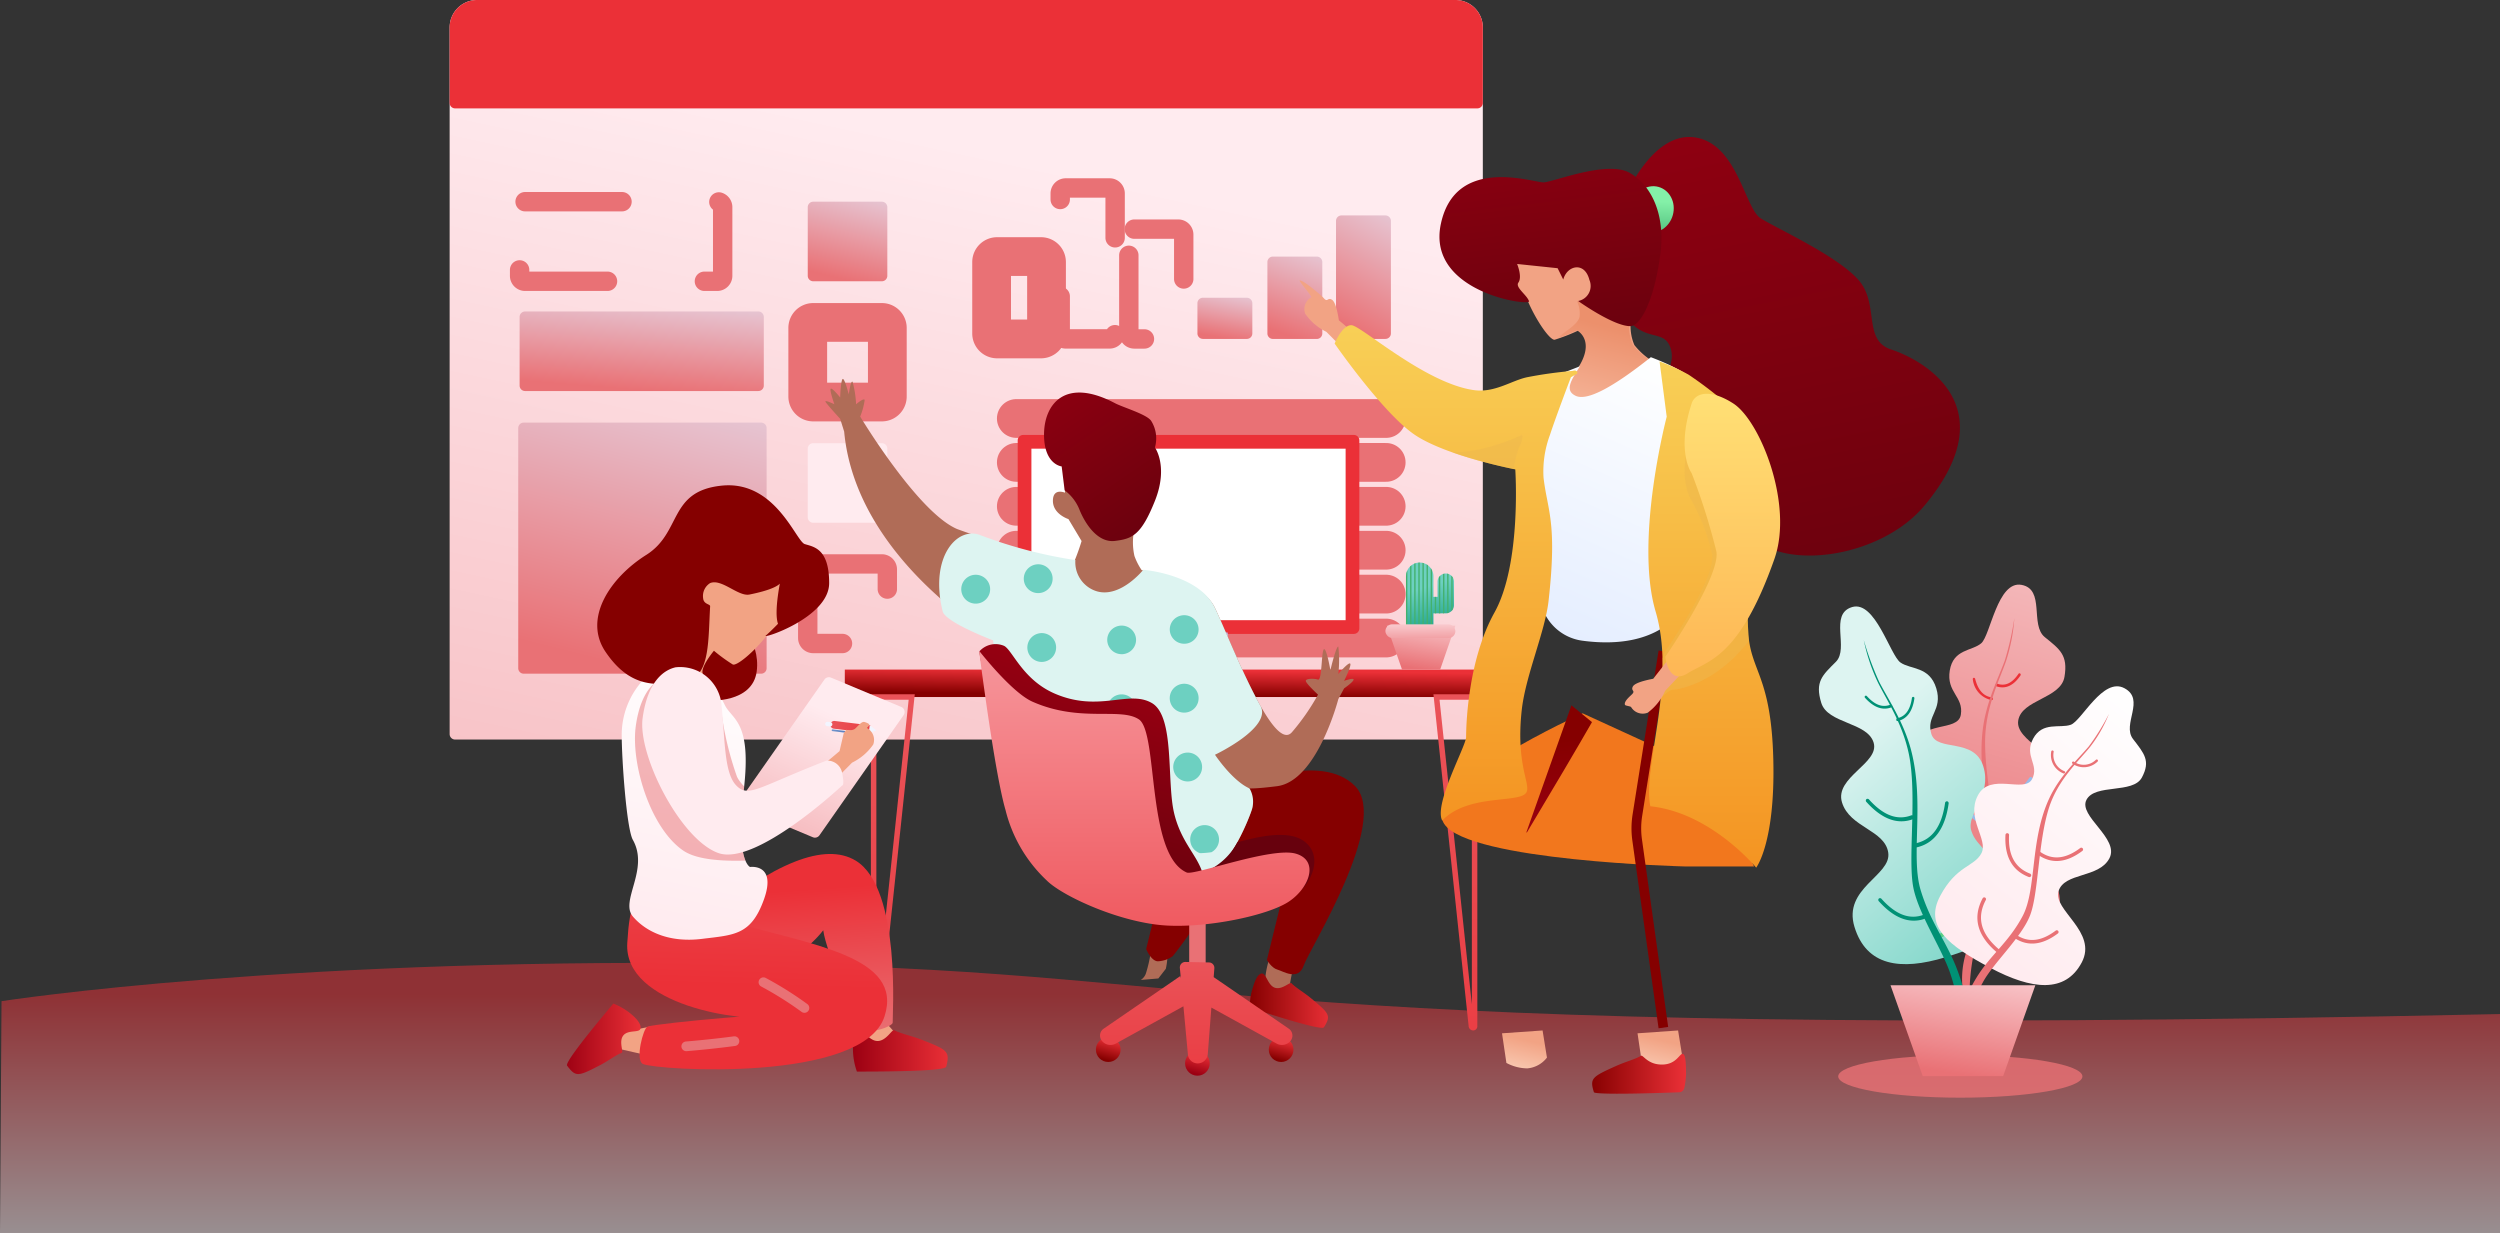 <svg xmlns="http://www.w3.org/2000/svg" xmlns:xlink="http://www.w3.org/1999/xlink" width="258" height="127.237" viewBox="0 0 258 127.237">
    <rect x="0" y="0" width="258" height="127.237" fill="#333333" stroke="none"/>
    <defs>
        <style>
            .cls-1{fill:url(#linear-gradient)}.cls-2{fill:url(#linear-gradient-2)}.cls-3{fill:url(#linear-gradient-3)}.cls-4{fill:url(#linear-gradient-4)}.cls-30,.cls-43,.cls-5{opacity:.5}.cls-5{fill:url(#linear-gradient-5)}.cls-6{fill:url(#linear-gradient-6)}.cls-27,.cls-38,.cls-7,.cls-8{fill:none;stroke-miterlimit:10}.cls-27,.cls-7,.cls-8{stroke:#e97175;stroke-linecap:round;stroke-linejoin:round}.cls-7{stroke-width:4px}.cls-8{stroke-width:2px;stroke-dasharray:10 10}.cls-9{fill:url(#linear-gradient-7)}.cls-10{fill:#ffebef}.cls-11{fill:#eb3037}.cls-12{fill:url(#linear-gradient-13)}.cls-13{fill:url(#linear-gradient-14)}.cls-14{clip-path:url(#clip-path)}.cls-15{fill:#42b16d}.cls-16{fill:url(#linear-gradient-17)}.cls-17{fill:url(#linear-gradient-18)}.cls-18{fill:#b7c8ff}.cls-19{fill:#fff}.cls-20{fill:url(#linear-gradient-19)}.cls-21{fill:url(#linear-gradient-22)}.cls-22{fill:#f2f5ff}.cls-23{fill:#f2a384}.cls-24{fill:url(#linear-gradient-23)}.cls-25{fill:url(#linear-gradient-24)}.cls-26{fill:url(#linear-gradient-25)}.cls-27{stroke-dasharray:5 10}.cls-28{fill:url(#linear-gradient-27)}.cls-29{clip-path:url(#clip-path-2)}.cls-30,.cls-51,.cls-56{fill:#e97175}.cls-31{fill:#850000}.cls-32{fill:#f2771d}.cls-33{fill:url(#linear-gradient-28)}.cls-34{fill:url(#linear-gradient-29)}.cls-35{fill:url(#linear-gradient-30)}.cls-36{fill:url(#linear-gradient-32)}.cls-37{fill:url(#linear-gradient-34)}.cls-38{stroke:#850000}.cls-39{fill:url(#linear-gradient-37)}.cls-40{fill:url(#linear-gradient-38)}.cls-41{fill:url(#linear-gradient-39)}.cls-42{clip-path:url(#clip-path-3)}.cls-43{fill:#eeb84e}.cls-44{fill:url(#linear-gradient-40)}.cls-45{fill:url(#linear-gradient-41)}.cls-46{clip-path:url(#clip-path-4)}.cls-47{fill:#b06c57}.cls-48{fill:url(#linear-gradient-42)}.cls-49{fill:#ddf4f1}.cls-50{fill:#6dd0c1}.cls-52{fill:url(#linear-gradient-47)}.cls-53{fill:url(#linear-gradient-49)}.cls-54{fill:#67010d}.cls-55{fill:url(#linear-gradient-50)}.cls-56{opacity:.806}.cls-57{fill:url(#linear-gradient-51)}.cls-58{fill:#98bbe9}.cls-59{fill:url(#linear-gradient-52)}.cls-60{fill:#5ace87}.cls-61{fill:#009175}.cls-62{fill:url(#linear-gradient-53)}
        </style>
        <linearGradient id="linear-gradient" x1=".5" x2=".673" y1=".321" y2="1.16" gradientUnits="objectBoundingBox">
            <stop offset="0" stop-color="#6dd0c1"/>
            <stop offset="1" stop-color="#009175"/>
        </linearGradient>
        <linearGradient id="linear-gradient-2" x1=".61" x2=".502" y2="1" gradientUnits="objectBoundingBox">
            <stop offset="0" stop-color="#fff"/>
            <stop offset="1" stop-color="#e5eeff"/>
        </linearGradient>
        <linearGradient id="linear-gradient-3" x1=".495" x2=".495" y1="-.109" y2="1" gradientUnits="objectBoundingBox">
            <stop offset="0" stop-color="#ffe579"/>
            <stop offset="1" stop-color="#feb755"/>
        </linearGradient>
        <linearGradient id="linear-gradient-4" x1=".5" x2=".5" y1="-.109" xlink:href="#linear-gradient-3"/>
        <linearGradient id="linear-gradient-5" x1=".5" x2=".5" y1=".14" y2="1" gradientUnits="objectBoundingBox">
            <stop offset="0" stop-color="#eb3037"/>
            <stop offset="1" stop-color="#ffebef"/>
        </linearGradient>
        <linearGradient id="linear-gradient-6" x1=".5" x2="-.338" y1=".197" y2="2.945" gradientUnits="objectBoundingBox">
            <stop offset="0" stop-color="#ffebef"/>
            <stop offset="1" stop-color="#e97175"/>
        </linearGradient>
        <linearGradient id="linear-gradient-7" x1="1.574" x2="1.188" y1="-.397" y2="1.159" gradientUnits="objectBoundingBox">
            <stop offset="0" stop-color="#e5edff"/>
            <stop offset="1" stop-color="#e97175"/>
        </linearGradient>
        <linearGradient id="linear-gradient-13" x1=".833" x2=".599" y1=".113" y2=".973" gradientUnits="objectBoundingBox">
            <stop offset="0" stop-color="#eb3037"/>
            <stop offset="1" stop-color="#850000"/>
        </linearGradient>
        <linearGradient id="linear-gradient-14" x1=".5" x2=".5" y1="-1.423" y2="1.702" gradientUnits="objectBoundingBox">
            <stop offset="0" stop-color="#e97175"/>
            <stop offset="1" stop-color="#eb3037"/>
        </linearGradient>
        <clipPath id="clip-path">
            <path id="Mask" d="M2.832 3.54h.425V1.982a.85.85 0 1 1 1.7 0V4.39a.85.85 0 0 1-.991.838.855.855 0 0 1-.142.012h-.992V7.5H0V1.416a1.416 1.416 0 1 1 2.832 0z" class="cls-1"/>
        </clipPath>
        <linearGradient id="linear-gradient-17" x1="1.574" x2="1.188" y1="-.397" y2="1.159" xlink:href="#linear-gradient-6"/>
        <linearGradient id="linear-gradient-18" x1="1.494" x2="1.574" y1="-.866" y2="2.197" xlink:href="#linear-gradient-6"/>
        <linearGradient id="linear-gradient-19" x2="-.339" y1=".197" y2="2.027" xlink:href="#linear-gradient-6"/>
        <linearGradient id="linear-gradient-22" x1=".5" x2=".5" y1="-1.423" y2="1.702" gradientUnits="objectBoundingBox">
            <stop offset="0" stop-color="#95b7e5"/>
            <stop offset="1" stop-color="#476db1"/>
        </linearGradient>
        <linearGradient id="linear-gradient-23" x1=".5" x2=".552" y1=".278" y2="1.036" gradientUnits="objectBoundingBox">
            <stop offset="0" stop-color="#eb3037"/>
            <stop offset="1" stop-color="#e97175"/>
        </linearGradient>
        <linearGradient id="linear-gradient-24" x1="1" x2="0" y1=".5" y2=".5" gradientUnits="objectBoundingBox">
            <stop offset="0" stop-color="#eb3037"/>
            <stop offset="1" stop-color="#9b0012"/>
        </linearGradient>
        <linearGradient id="linear-gradient-25" x1=".607" x2=".521" y2=".5" xlink:href="#linear-gradient-14"/>
        <linearGradient id="linear-gradient-27" x1=".61" x2=".502" y2="1" gradientUnits="objectBoundingBox">
            <stop offset="0" stop-color="#fff"/>
            <stop offset="1" stop-color="#ffebef"/>
        </linearGradient>
        <clipPath id="clip-path-2">
            <path id="Body" d="M3.93.377c2.77-1.609 5.94 2.352 6.683 3.959s2.853 1.625 1.975 8.9.659 7.871.659 7.871 2.765-.393 1.439 3.329-3.07 3.678-6.406 4.091-5.761-.706-7.128-2.31 1.716-4.844 0-7.906C.49 17.133 0 9.877 0 7.506A8.4 8.4 0 0 1 3.93.377z" class="cls-2"/>
        </clipPath>
        <linearGradient id="linear-gradient-28" x1=".851" x2=".049" y1="1.093" y2="-.472" gradientUnits="objectBoundingBox">
            <stop offset="0" stop-color="#67010d"/>
            <stop offset="1" stop-color="#9b0012"/>
        </linearGradient>
        <linearGradient id="linear-gradient-29" x1=".695" x2=".695" y1=".756" y2=".14" gradientUnits="objectBoundingBox">
            <stop offset="0" stop-color="#f4af92"/>
            <stop offset="1" stop-color="#ec906c"/>
        </linearGradient>
        <linearGradient id="linear-gradient-30" x1=".5" x2=".673" y1=".321" y2="1.16" gradientUnits="objectBoundingBox">
            <stop offset="0" stop-color="#84f0a8"/>
            <stop offset="1" stop-color="#48b676"/>
        </linearGradient>
        <linearGradient id="linear-gradient-32" x1="-.088" x2=".173" y1="1.097" y2=".154" gradientUnits="objectBoundingBox">
            <stop offset="0" stop-color="#fad0ba"/>
            <stop offset="1" stop-color="#f2a384"/>
        </linearGradient>
        <linearGradient id="linear-gradient-34" x1="1" x2="0" y1=".5" y2=".5" xlink:href="#linear-gradient-13"/>
        <linearGradient id="linear-gradient-37" x1=".5" x2=".552" y1=".278" y2="1.036" gradientUnits="objectBoundingBox">
            <stop offset="0" stop-color="#850000"/>
            <stop offset="1" stop-color="#9b0012"/>
        </linearGradient>
        <linearGradient id="linear-gradient-38" x1=".607" x2=".5" xlink:href="#linear-gradient-2"/>
        <linearGradient id="linear-gradient-39" x1=".495" x2=".495" y1="-.109" y2="1" gradientUnits="objectBoundingBox">
            <stop offset="0" stop-color="#f9d65c"/>
            <stop offset="1" stop-color="#f49422"/>
        </linearGradient>
        <clipPath id="clip-path-3">
            <path id="Jacket" d="M2.759 5.7S-.576 18.383 1.612 25.792.232 41.811 1.069 45.9c6.255.652 10.924 6.334 10.924 6.334s1.974-2.529 1.769-11.108-2.262-9.055-2.575-12.96a90.468 90.468 0 0 1 0-9.721L8.27 3.79a39.284 39.284 0 0 0-3.249-2.428A20.347 20.347 0 0 0 2.022 0z" class="cls-3" transform="translate(-.868)"/>
        </clipPath>
        <linearGradient id="linear-gradient-40" x1=".5" x2=".5" y1="-.109" y2="1.002" xlink:href="#linear-gradient-3"/>
        <linearGradient id="linear-gradient-41" x1=".5" x2=".5" y1="-.109" xlink:href="#linear-gradient-39"/>
        <clipPath id="clip-path-4">
            <path id="Jacket-2" d="M24.38 5.378s-1.594 4.2-2.163 5.956a10.807 10.807 0 0 0-.663 4.355c.382 3.429 1.445 4.551.524 12.753-.36 3.206-2.382 7.72-2.772 11.3-.608 5.569.887 7.5.512 8.417-.512 1.261-5.981.1-8.718 2.962-.881-1.7 2.467-7.7 2.467-8.618s.114-7.8 2.926-12.849 2.149-14.771 2.149-14.771S11.575 13.52 8.3 11.334 0 1.9 0 1.9.751 0 1.722 0s7.551 5.973 12.639 6.7c2.133.3 3.845-.957 5.457-1.32a42.947 42.947 0 0 1 4.743-.662c.506-.173.5.259.5.259z" class="cls-4" data-name="Jacket"/>
        </clipPath>
        <linearGradient id="linear-gradient-42" x1=".857" x2=".049" y1="1.093" y2="-.472" xlink:href="#linear-gradient-28"/>
        <linearGradient id="linear-gradient-47" x1=".833" x2=".599" y1=".113" y2=".973" xlink:href="#linear-gradient-24"/>
        <linearGradient id="linear-gradient-49" x1=".833" x2=".599" y1=".113" y2=".974" gradientUnits="objectBoundingBox">
            <stop offset="0" stop-color="#9b0012"/>
            <stop offset="1" stop-color="#67010d"/>
        </linearGradient>
        <linearGradient id="linear-gradient-50" x1=".5" x2=".5" y1="-1.423" y2="1.702" gradientUnits="objectBoundingBox">
            <stop offset="0" stop-color="#ffebef"/>
            <stop offset="1" stop-color="#eb3037"/>
        </linearGradient>
        <linearGradient id="linear-gradient-51" x1=".5" x2=".5" y1="-1.043" y2="1" gradientUnits="objectBoundingBox">
            <stop offset="0" stop-color="#fff"/>
            <stop offset="1" stop-color="#e97175"/>
        </linearGradient>
        <linearGradient id="linear-gradient-52" x1=".5" x2=".673" y1=".321" y2="1.16" gradientUnits="objectBoundingBox">
            <stop offset="0" stop-color="#ddf4f1"/>
            <stop offset="1" stop-color="#6dd0c1"/>
        </linearGradient>
        <linearGradient id="linear-gradient-53" x1=".607" x2=".5" xlink:href="#linear-gradient-27"/>
    </defs>
    <g id="Group_1188" data-name="Group 1188" transform="translate(-968 -231.263)">
        <path id="Background_base" d="M.157 4.679S30.523-.074 79.761.846s46.109 8 178.239 5.162v22.586H0z" class="cls-5" data-name="Background base" transform="translate(968 329.906)"/>
        <g id="Group_1107" data-name="Group 1107" transform="translate(989 100.263)">
            <path id="Window_base" d="M2.832 0h100.961a2.832 2.832 0 0 1 2.832 2.832v72.924a.566.566 0 0 1-.566.566H.566A.566.566 0 0 1 0 75.756V2.832A2.832 2.832 0 0 1 2.832 0z" class="cls-6" data-name="Window base" transform="translate(25.403 131)"/>
            <path id="Chart_bar_base" d="M.566 0H5.1a.566.566 0 0 1 .566.566V7.93a.566.566 0 0 1-.566.57H.566A.566.566 0 0 1 0 7.93V.566A.566.566 0 0 1 .566 0z" class="cls-7" data-name="Chart bar base" transform="translate(81.335 157.479)"/>
            <path id="Chart_bar_base-2" d="M.566 0H5.1a.566.566 0 0 1 .566.566v10.2a.566.566 0 0 1-.566.566H.566a.566.566 0 0 1-.566-.57V.566A.566.566 0 0 1 .566 0z" class="cls-8" data-name="Chart bar base" transform="translate(95.495 154.647)"/>
            <path id="Chart_bar_base-3" d="M.566 0H5.1a.566.566 0 0 1 .566.566v3.116a.566.566 0 0 1-.566.566H.566A.566.566 0 0 1 0 3.682V.566A.566.566 0 0 1 .566 0z" class="cls-9" data-name="Chart bar base" transform="translate(102.575 161.727)"/>
            <path id="Chart_bar_base-4" d="M.566 0H5.1a.566.566 0 0 1 .566.566V7.93a.566.566 0 0 1-.566.57H.566A.566.566 0 0 1 0 7.93V.566A.566.566 0 0 1 .566 0z" class="cls-9" data-name="Chart bar base" transform="translate(109.796 157.479)"/>
            <path id="Chart_bar_base-5" d="M.566 0H5.1a.566.566 0 0 1 .566.566v11.612a.566.566 0 0 1-.566.566H.566A.566.566 0 0 1 0 12.178V.566A.566.566 0 0 1 .566 0z" class="cls-9" data-name="Chart bar base" transform="translate(116.876 153.231)"/>
            <path id="Chart_bar_base-6" d="M.566 0H5.1a.566.566 0 0 1 .566.566V15.01a.566.566 0 0 1-.566.566H.566A.566.566 0 0 1 0 15.01V.566A.566.566 0 0 1 .566 0z" class="cls-8" data-name="Chart bar base" transform="translate(88.415 150.399)"/>
            <g id="UI" transform="translate(32.482 151.815)">
                <path id="UI_base" d="M.566 0h7.08a.566.566 0 0 1 .566.566v7.08a.566.566 0 0 1-.566.566H.566A.566.566 0 0 1 0 7.646V.566A.566.566 0 0 1 .566 0z" class="cls-9" data-name="UI base" transform="translate(29.878)"/>
                <path id="UI_base-2" d="M.566 0H20.39a.566.566 0 0 1 .566.566v7.08a.566.566 0 0 1-.566.566H.566A.566.566 0 0 1 0 7.646V.566A.566.566 0 0 1 .566 0z" class="cls-8" data-name="UI base" transform="translate(.142)"/>
                <path id="UI_base-3" d="M.566 0h24.072a.566.566 0 0 1 .562.566v7.08a.566.566 0 0 1-.566.566H.566A.566.566 0 0 1 0 7.646V.566A.566.566 0 0 1 .566 0z" class="cls-9" data-name="UI base" transform="translate(.142 11.328)"/>
                <path id="UI_base-4" d="M.566 0h7.08a.566.566 0 0 1 .566.566v7.08a.566.566 0 0 1-.566.566H.566A.566.566 0 0 1 0 7.646V.566A.566.566 0 0 1 .566 0z" class="cls-7" data-name="UI base" transform="translate(29.878 12.461)"/>
                <path id="UI_base-5" d="M.566 0h7.08a.566.566 0 0 1 .566.566v7.08a.566.566 0 0 1-.566.566H.566A.566.566 0 0 1 0 7.646V.566A.566.566 0 0 1 .566 0z" class="cls-10" data-name="UI base" transform="translate(29.878 24.922)"/>
                <path id="UI_base-6" d="M.566 0h7.08a.566.566 0 0 1 .566.566v7.08a.566.566 0 0 1-.566.566H.566A.566.566 0 0 1 0 7.646V.566A.566.566 0 0 1 .566 0z" class="cls-8" data-name="UI base" transform="translate(29.878 37.382)"/>
                <path id="UI_base-7" d="M.566 0h24.5a.566.566 0 0 1 .566.566v24.78a.566.566 0 0 1-.566.566H.566A.566.566 0 0 1 0 25.346V.566A.566.566 0 0 1 .566 0z" class="cls-9" data-name="UI base" transform="translate(0 22.798)"/>
            </g>
            <g id="Titlebar" transform="translate(25.403 131)">
                <path id="Titlebar_base" d="M2.832 0h100.961a2.832 2.832 0 0 1 2.832 2.832v7.788a.566.566 0 0 1-.566.566H.566A.566.566 0 0 1 0 10.62V2.832A2.832 2.832 0 0 1 2.832 0z" class="cls-11" data-name="Titlebar base"/>
                <g id="Titlebar_button" data-name="Titlebar button" transform="translate(3.54 3.823)">
                    <circle id="Titlebar_button-2" cx="1.77" cy="1.77" r="1.77" class="cls-11" data-name="Titlebar button"/>
                    <circle id="Titlebar_button-3" cx="1.77" cy="1.77" r="1.77" class="cls-11" data-name="Titlebar button" transform="translate(5.522)"/>
                    <circle id="Titlebar_button-4" cx="1.77" cy="1.77" r="1.77" class="cls-11" data-name="Titlebar button" transform="translate(11.045)"/>
                </g>
            </g>
            <g id="Chart" transform="translate(83.884 174.188)">
                <path id="Path_52" d="M0 1h38.171" class="cls-7" data-name="Path 52" transform="translate(0 -1)"/>
                <path id="Path_52_Copy" d="M0 1h38.171" class="cls-7" data-name="Path 52 Copy" transform="translate(0 3.531)"/>
                <path id="Path_52_Copy_2" d="M0 1h38.171" class="cls-7" data-name="Path 52 Copy 2" transform="translate(0 8.062)"/>
                <path id="Path_52_Copy_3" d="M0 1h38.171" class="cls-7" data-name="Path 52 Copy 3" transform="translate(0 12.594)"/>
                <path id="Path_52_Copy_4" d="M0 1h38.171" class="cls-7" data-name="Path 52 Copy 4" transform="translate(0 17.125)"/>
                <path id="Path_52_Copy_5" d="M0 1h38.171" class="cls-7" data-name="Path 52 Copy 5" transform="translate(0 21.656)"/>
            </g>
            <path id="Table_base" d="M0 0h69.526v2.832H0z" class="cls-12" data-name="Table base" transform="translate(66.184 200.101)"/>
            <path id="Table_base-2" d="M.425 34.692A.425.425 0 0 1 0 34.267V0h4.531L.894 34.269a.471.471 0 0 1-.469.423zM.566.566v31.427L3.9.566z" class="cls-13" data-name="Table base" transform="translate(68.874 202.65)"/>
            <path id="Table_base-3" d="M4.106 34.692a.471.471 0 0 1-.47-.422L0 0h4.531v34.267a.425.425 0 0 1-.425.425zM.63.566l3.335 31.427V.566H.63z" class="cls-13" data-name="Table base" transform="translate(126.93 202.65)"/>
            <path id="Mask-2" d="M2.832 3.54h.425V1.982a.85.85 0 1 1 1.7 0V4.39a.85.85 0 0 1-.991.838.855.855 0 0 1-.142.012h-.992V7.5H0V1.416a1.416 1.416 0 1 1 2.832 0z" class="cls-1" data-name="Mask" transform="translate(124.098 189.056)"/>
            <g id="Cactus" class="cls-14" transform="translate(124.098 189.056)">
                <path id="Combined_Shape" d="M4.673 8.89V0h.142v8.89zm-.425 0V0h.142v8.89zm-.425 0V0h.142v8.89zm-.425 0V0h.142v8.89zm-.425 0V0h.142v8.89zm-.425 0V0h.142v8.89zm-.425 0V0h.142v8.89zm-.425 0V0h.142v8.89zm-.425 0V0h.142v8.89zm-.425 0V0h.143v8.89zm-.425 0V0h.143v8.89zM0 8.89V0h.142v8.89z" class="cls-15" data-name="Combined Shape" transform="translate(0 -.425)"/>
            </g>
            <path id="vase" d="M0 0h7.08L5.507 4.531H1.573z" class="cls-16" transform="translate(122.116 195.57)"/>
            <rect id="vase-2" width="7.222" height="1.416" class="cls-17" data-name="vase" rx=".708" transform="translate(121.974 195.428)"/>
            <g id="Imac" transform="translate(84.026 175.887)">
                <path id="Imac_base" d="M.566 0h34.126a.566.566 0 0 1 .566.566v19.4a.566.566 0 0 1-.566.566H.566A.566.566 0 0 1 0 19.966V.566A.566.566 0 0 1 .566 0z" class="cls-11" data-name="Imac base"/>
                <path id="Imac_base-2" d="M0 0h7.788v4.673H0z" class="cls-18" data-name="Imac base" transform="translate(13.877 20.39)"/>
                <path id="Imac_base-3" d="M0 0h32.426v17.7H0z" class="cls-19" data-name="Imac base" transform="translate(1.416 1.416)"/>
            </g>
            <path id="Note_base" d="M9.469.044l7.242 3.023a.566.566 0 0 1 .246.848l-8.684 12.4a.566.566 0 0 1-.682.2L.348 13.488a.566.566 0 0 1-.248-.847L8.786.242a.566.566 0 0 1 .683-.198z" class="cls-20" data-name="Note base" transform="translate(55.295 200.888)"/>
            <path id="Combined_Shape-2" d="M2.481 2.785a.563.563 0 0 1-.224-.046L.343 1.916a.567.567 0 0 1-.2-.894l.65-.743A.566.566 0 0 1 1.437.13l.306.128A1.122 1.122 0 0 1 2.45 0a.9.9 0 0 1 .326.058.59.59 0 0 1 .347.322.551.551 0 0 1-.023.444l.332.139a.566.566 0 0 1 .183.923l-.732.733a.563.563 0 0 1-.402.166zM2.444.283a.452.452 0 0 0-.354.169.249.249 0 0 0-.05.219.24.24 0 0 0 .152.154.374.374 0 0 0 .137.025.452.452 0 0 0 .354-.169.249.249 0 0 0 .05-.219.24.24 0 0 0-.152-.154.376.376 0 0 0-.137-.025z" class="cls-16" data-name="Combined Shape" transform="translate(66.009 201.059)"/>
            <g id="Pen" transform="rotate(97 -56.353 133.709)">
                <path id="Pen_base" d="M.4 0a.4.4 0 0 0-.4.4v3.7h.8V.4A.4.4 0 0 0 .4 0z" class="cls-13" data-name="Pen base" transform="rotate(180 .401 2.39)"/>
                <path id="Pen_base-2" d="M.089 0A.089.089 0 0 0 0 .089v1.235a.089.089 0 1 0 .178 0V.089A.089.089 0 0 0 .089 0z" class="cls-21" data-name="Pen base" transform="rotate(180 .535 2.288)"/>
                <path id="Pen_base-3" d="M.223 0A.223.223 0 0 0 0 .223v.294a.223.223 0 0 0 .446 0V.223A.223.223 0 0 0 .223 0z" class="cls-22" data-name="Pen base" transform="rotate(180 .312 2.659)"/>
                <path id="Pen_base-4" d="M.8 0H0l.357.74z" class="cls-22" data-name="Pen base" transform="rotate(180 .402 .37)"/>
            </g>
            <path id="Leg" d="M.015.653A1.5 1.5 0 0 1 2.492.64C3.766 1.981 4.1 2.462 4.693 2.965a3.171 3.171 0 0 0 1.236.676L3.5 3.795 0 3.392Q0 .855.015.653z" class="cls-23" transform="translate(67.504 235.449)"/>
            <path id="Pants" d="M2.906 15.163L0 6.881Q10.96-2.17 15.71.684c4.749 2.854 3.772 16.323 3.822 16.712s-2.778 1.461-3.313.388-3.549-7.542-3.854-9.913q-1.926 2.55-9.459 7.292z" class="cls-24" transform="translate(51.594 219.131)"/>
            <path id="Leg-2" d="M4.891 3.163l-3.854-.874L0 2.629 1.568.565 4.311 0z" class="cls-23" data-name="Leg" transform="translate(41.786 236.941)"/>
            <path id="Shoes" d="M.484.031c.5-.25 1.134 1.113 2.056 1.113S4.036-.094 4.271.031C4.96.4 5.959.573 7.059 1c2.706 1.057 2.968 1.208 2.575 2.778q0 .523-9.222.523A7.03 7.03 0 0 1 .01 2.26C-.019 1.31-.019.281.484.031z" class="cls-25" transform="translate(67.021 237.287)"/>
            <path id="Pants-2" d="M26.552 12.479C24.323 19.335 3.04 18.042 1.617 17.37c-.812-.384.033-3.689.481-3.851 1.041-.375 15.554-1.664 12.767-1.04S-.387 11.362.009 4.9C.271.643.753-.505 3.566.188c1.449.357 4.951 1.9 6.354 2.3 9.143 2.606 18.66 3.754 16.632 9.991z" class="cls-26" data-name="Pants" transform="translate(43.725 223.429)"/>
            <path id="Shoes-2" d="M7.587 2.577c-.1.481-1.246.091-1.759.7S5.869 5 5.65 5.084c-.64.241-1.321.8-2.235 1.273C1.165 7.526.912 7.61.025 6.42Q-.344 6.111 4.783 0a6.832 6.832 0 0 1 1.665.942c.686.543 1.242 1.158 1.139 1.635z" class="cls-25" data-name="Shoes" transform="translate(37.511 234.568)"/>
            <path id="Texture" d="M0 7.957s15.532-1.2 12.692-3.59A35.631 35.631 0 0 0 5.169 0" class="cls-27" transform="translate(49.823 231.024)"/>
            <path id="Body-2" d="M3.93.377c2.77-1.609 5.94 2.352 6.683 3.959s2.853 1.625 1.975 8.9.659 7.871.659 7.871 2.765-.393 1.439 3.329-3.07 3.678-6.406 4.091-5.761-.706-7.128-2.31 1.716-4.844 0-7.906C.49 17.133 0 9.877 0 7.506A8.4 8.4 0 0 1 3.93.377z" class="cls-28" data-name="Body" transform="translate(43.16 199.365)"/>
            <g id="Body-3" class="cls-29" data-name="Body" transform="translate(43.16 199.365)">
                <path id="Shadow" d="M3.483.079c1.141-.261 5.03-.054 5.393 3.447a33.215 33.215 0 0 0 1.65 6.991s1.264 3.131 8.145 3.767a1.562 1.562 0 0 1 1.613 1.283 4.535 4.535 0 0 1-.348 2.612s-11.469 2.283-14.9 0S-.446 9.178.083 5.308 2.341.339 3.483.079z" class="cls-30" transform="translate(1.369 1.271)"/>
            </g>
            <path id="hair" d="M8.439 0s2.808 2.447 2.361 5.749-4.948 2.994-4.948 2.994L0 .874z" class="cls-31" transform="translate(46.291 194.551)"/>
            <path id="Face" d="M12.241.3a17.145 17.145 0 0 1-.534 3.9c-.2.507.308.661 0 1.1-.139.2-1.045.7-1.192.891C9.09 8 7.377 9.378 6.977 9.212A16.863 16.863 0 0 1 5.03 7.791S3.689 9.4 3.859 10.1s-1.937 1.662-2.733.831A6.75 6.75 0 0 1 0 8.1l.508-2.976L2.116 2.19 4.411.3l6.781-.3z" class="cls-23" transform="translate(47.648 190.365)"/>
            <path id="Hair-2" d="M18.951 9.607s-.755 3.4-.3 4.685c0 0-.743.776-1.258 1.213-.494.419 6.538-1.836 6.538-5.414s-1.6-3.736-2.517-4.023S18.39-.526 12.855.035s-4.1 4.82-7.8 7.15S-1.49 13.722.847 17.18s4.994 3.847 8.7 2.83c2.068-.568 1.907-4.184 2.1-7.519.015-.251-.665-.186-.722-.833a1.566 1.566 0 0 1 .722-1.566c1.2-.484 2.9 1.418 4.063 1.181 4.085-.825 3.241-1.666 3.241-1.666z" class="cls-31" data-name="Hair" transform="translate(40.639 181.082)"/>
            <path id="Hand" d="M1.621 6.193L0 4.952l2.3-1.935.435-1.872.271-.333a1.061 1.061 0 0 0 .846-.07c.292-.218.7-.827 1.024-.732.049.015.447.14.478.251.046.166-.276.339-.208.382a1.394 1.394 0 0 1 .632 1.69 5.654 5.654 0 0 1-2.186 1.872z" class="cls-23" transform="translate(63.342 205.499)"/>
            <path id="Sleeve" d="M3.443.048a4.287 4.287 0 0 1 4.748 3.978c.363 3.5.25 6.914 1.516 8.219s2.251.175 9.314-2.569a1.562 1.562 0 0 1 1.613 1.283c.272 1.364 0 1.286 0 1.286s-8.86 8.321-12.751 6.98S-.486 9.147.043 5.277 2.3.308 3.443.048z" class="cls-10" transform="translate(45.277 199.818)"/>
            <path id="Jacket-3" d="M.777 11.416C3.331 15.251 25.592 15.8 25.592 15.8h7.158L28.2 6.021 15.065 0S-1.777 7.582.777 11.416z" class="cls-32" data-name="Jacket" transform="translate(127.267 204.617)"/>
            <path id="Face-2" d="M.373.327a12.37 12.37 0 0 0-.361 2.644c.1.745.661 1.218.827 1.641.218.555-.22.71.116 1.186.151.214 1.139.771 1.3.976C3.806 8.768 5.673 10.28 6.109 10.1a18.378 18.378 0 0 0 2.12-1.558s2.245.464 1.047 3.93-.93 5.532 1.5 4.569 6.641-7.191 6.641-7.191A7.269 7.269 0 0 1 14.2 8.5a4.874 4.874 0 0 1-1.041-2.879L11.4 2.4 8.9.327 1.517 0z" class="cls-23" data-name="Face" transform="rotate(14.98 -520.353 595.135)"/>
            <path id="Hair-3" d="M0 7.85S.941.554 5.355.031s6.859 5.736 8.728 6.313 8.593 1.684 11.377 3.525 2 5.909 5.14 6.071 13.173 2.354 7.467 14.681C34.5 38.317 21.549 42.5 19.686 35.545c-2.131-7.951-5.654-3.136-9.006-6.109s-.836-5.546-2.04-7.613-2.776.161-5.479-2.178C.265 17.14.844 15.413.705 12.689A25.818 25.818 0 0 0 0 7.85z" class="cls-33" data-name="Hair" transform="rotate(14.98 -472.368 637.546)"/>
            <path id="Neck" d="M1.586 2.911s2.243.462 1.046 3.914-.929 5.51 1.5 4.55 6.635-7.162 6.635-7.162a7.275 7.275 0 0 1-3.219-1.345A4.844 4.844 0 0 1 6.508 0L.811.01a2.869 2.869 0 0 1 .672 1.466C1.566 2.37.041 3.7 0 4.067c-.018.164 1.586-1.156 1.586-1.156z" class="cls-34" transform="rotate(14.98 -545.111 617.007)"/>
            <ellipse id="hairbands" cx="2.195" cy="2.407" class="cls-35" rx="2.195" ry="2.407" transform="rotate(14.98 -495.367 637.793)"/>
            <path id="Hair-4" d="M9.306 13.992c-.208.567 1.117.97 1.544 1.554.563.476-10.443 1.975-10.837-5.32s8.148-6.585 9.145-6.9S14.926-.625 17.52.094c2.573.713 4.681 3.343 5.189 7.328.613 4.807-.086 7.664-1.091 7.932-1.687.451-5.865-1.12-5.865-1.12a1.577 1.577 0 0 0 .557-2.408c-.965-1.728-2.612-.857-2.612.666l-.865-.979-4.152.658s.879 1.129.625 1.821z" class="cls-33" data-name="Hair" transform="rotate(14.98 -483.385 567.745)"/>
            <g id="Foot" transform="translate(129.326 191.657)">
                <path id="Leg-3" d="M4.186 0l.451 2.8A2.853 2.853 0 0 1 2.6 3.913 4.635 4.635 0 0 1 .452 3.35L0 .293z" class="cls-36" data-name="Leg" transform="translate(4.682 45.687)"/>
                <path id="Leg-4" d="M4.186 0l.451 2.8A2.853 2.853 0 0 1 2.6 3.913 4.635 4.635 0 0 1 .452 3.35L0 .293z" class="cls-36" data-name="Leg" transform="translate(18.667 45.687)"/>
                <path id="Shoes-3" d="M9.333 0c.342 0 .342 1.154.357 2.033a8.113 8.113 0 0 1-.174 1.461.567.567 0 0 1-.529.474c-5.491.2-8.8.193-8.81-.016-.439-1.428-.2-1.582 2.29-2.7C3.48.794 4.409.577 5.039.2c.215-.128.667.906 2.155.906S8.991 0 9.333 0z" class="cls-37" data-name="Shoes" transform="translate(13.985 48.1)"/>
                <path id="Shoes-4" d="M9.333 0c.342 0 .342 1.154.357 2.033a8.113 8.113 0 0 1-.174 1.461.567.567 0 0 1-.529.474c-5.491.2-8.8.193-8.81-.016-.439-1.428-.2-1.582 2.29-2.7C3.48.794 4.409.577 5.039.2c.215-.128.667.906 2.155.906S8.991 0 9.333 0z" class="cls-37" data-name="Shoes" transform="translate(0 48.1)"/>
                <path id="Pants-3" d="M23.584 0a42.722 42.722 0 0 0 0 5.14q.308.8-3.607 19.979c.223 12.475 2.084 19.328 1.861 20.559-.335 1.846-4.225 1.846-4.7.512q-.472-1.334-3.907-21.682l-.4-10.64q-2.4 4.182-6.72 11.392c.472 13.232 2.257 20.235 1.636 21.01-.553.691-4.2 1.178-4.419 0Q0 32.579 0 25.121T6.857 0z" class="cls-26" data-name="Pants" transform="translate(1.134)"/>
                <path id="Texture-2" d="M2.789 38.839L.083 19.472a8.638 8.638 0 0 1 .023-2.547L2.789 0" class="cls-38" data-name="Texture" transform="translate(18.545 6.554)"/>
                <path id="Shadow-2" d="M.055 13.125L0 13.11 4.652 0s.465.391 2.121 1.737Q4.371 5.918.055 13.125z" class="cls-39" data-name="Shadow" transform="translate(7.194 12.13)"/>
            </g>
            <path id="Body-4" d="M3.409 2.8L1.365 4.3 0 11.464q4.128 7.059 4.654 9.022a42.681 42.681 0 0 1 .609 5.014q.009.1.022.2a5.083 5.083 0 0 0 5.692 4.391c3.922-.506 6.87-2 8.432-4.436 1.076-1.68-.623-22.26-1.87-23.052S15.429.524 10.239 0q-4.6 6.214-6.472 5.856c-1.246-.238-.878-1.374-.358-3.056z" class="cls-40" data-name="Body" transform="rotate(14.98 -558.574 613.04)"/>
            <g id="Jacket-4" data-name="Jacket" transform="translate(149.113 168.307)">
                <path id="Jacket-5" d="M2.759 5.7S-.576 18.383 1.612 25.792.232 41.811 1.069 45.9c6.255.652 10.924 6.334 10.924 6.334s1.974-2.529 1.769-11.108-2.262-9.055-2.575-12.96a90.468 90.468 0 0 1 0-9.721L8.27 3.79a39.284 39.284 0 0 0-3.249-2.428A20.347 20.347 0 0 0 2.022 0z" class="cls-41" data-name="Jacket" transform="translate(-.868)"/>
                <g id="Jacket-6" class="cls-42" data-name="Jacket">
                    <path id="Shadow-3" d="M4.723 8.187S3.1 6 4.723 1.009c.384-1.18 2-1.5 4.315 0 2.771 1.8 7 9.455 5.025 15.068-3.043 8.646-8.057 11.016-10.827 11.582-.529.108-.641-.155-1.748.992-1.883 1.952.449-4.816.449-4.816S7.273 16.262 6.828 13.7a20.965 20.965 0 0 0-2.105-5.513z" class="cls-43" data-name="Shadow" transform="translate(-.261 6.164)"/>
                </g>
            </g>
            <path id="Hand-2" d="M6.08 1.577L4.162 3.616a5.654 5.654 0 0 1-1.794 2.25 1.394 1.394 0 0 1-1.711-.573c-.079-.111-.6-.125-.642-.247-.106-.319.4-.765.7-1.049.443-.424-.108-.354.106-.811q.214-.457 2.113-.821L4.784 0z" class="cls-23" data-name="Hand" transform="translate(146.678 198.683)"/>
            <path id="Path_46" d="M2.714 8.187S1.088 6 2.714 1.009c.384-1.18 2-1.5 4.315 0 2.771 1.8 6.21 10.411 4.234 16.024-3.624 10.3-6.906 10.51-8.934 11.8S0 27.143 0 27.143s5.715-8.308 5.269-10.871a65.481 65.481 0 0 0-2.555-8.085z" class="cls-44" data-name="Path 46" transform="translate(150.861 171.639)"/>
            <path id="Hand-3" d="M4.731 7.286L2.76 5.3A5.654 5.654 0 0 1 .574 3.426a1.394 1.394 0 0 1 .632-1.69C1.32 1.661-.115.04.007 0 .33-.091 2.226 1.528 2.5 1.835c.408.457.358-.1.807.134q.449.23.746 2.141l2.3 1.935z" class="cls-23" data-name="Hand" transform="translate(113.12 159.944)"/>
            <g id="Jacket-7" data-name="Jacket" transform="translate(116.735 164.559)">
                <path id="Jacket-8" d="M24.38 5.378s-1.594 4.2-2.163 5.956a10.807 10.807 0 0 0-.663 4.355c.382 3.429 1.445 4.551.524 12.753-.36 3.206-2.382 7.72-2.772 11.3-.608 5.569.887 7.5.512 8.417-.512 1.261-5.981.1-8.718 2.962-.881-1.7 2.467-7.7 2.467-8.618s.114-7.8 2.926-12.849 2.149-14.771 2.149-14.771S11.575 13.52 8.3 11.334 0 1.9 0 1.9.751 0 1.722 0s7.551 5.973 12.639 6.7c2.133.3 3.845-.957 5.457-1.32a42.947 42.947 0 0 1 4.743-.662c.506-.173.5.259.5.259z" class="cls-45" data-name="Jacket"/>
                <g id="Jacket-9" class="cls-46" data-name="Jacket">
                    <path id="Shadow-4" d="M11.875 4.218a8.53 8.53 0 0 1 .569-2.9C12.982.2 12.745 0 12.745 0S6.881 2.9 2.927 1.315s1.992 4.349 1.992 4.349z" class="cls-43" data-name="Shadow" transform="translate(6.582 11.328)"/>
                </g>
            </g>
            <g id="Head" transform="translate(86.744 171.511)">
                <path id="Neck-2" d="M2.96 10.413a21.828 21.828 0 0 1-1.06 2.809c-.4.687.312 2.415 2.053 2.415s5.7-1.585 5.7-1.585a6.475 6.475 0 0 1-1.239-2.1 6.393 6.393 0 0 1 0-2.8s2-4.688 1.584-5.7S5.5 0 5.5 0 1.242 1.754 1.242 3.075v2.349S0 4.887 0 6.265 1.605 8.15 1.605 8.15z" class="cls-47" data-name="Neck" transform="translate(.916 4.911)"/>
                <path id="Hair-5" d="M7.327 1.1c.817.431 3.3 1.15 3.733 1.828a3.39 3.39 0 0 1 .384 2.739s1.421 1.953 0 5.509-2.344 3.913-4.117 4.135-3.049-1.719-3.646-3.164a4.641 4.641 0 0 0-1.555-2.058L1.82 7.623S0 7.447 0 4.343 2.127-1.643 7.327 1.1z" class="cls-48" data-name="Hair"/>
            </g>
            <path id="Leg-5" d="M.562.034c.173-.117 2.622.011 2.332 1.323a16.8 16.8 0 0 0-.427 2.366 1.045 1.045 0 0 1-.537.842L.319 3.722 0 2.5A9.067 9.067 0 0 1 .562.034z" class="cls-47" data-name="Leg" transform="translate(109.569 229.536)"/>
            <path id="Shoes-5" d="M1.211 0c.477-.075.624 1.224 1.374 1.468s1.552-.632 1.71-.466c.462.485 1.229.9 2.009 1.544C8.223 4.142 8.4 4.338 7.651 5.536Q7.51 5.97 0 3.53a6.236 6.236 0 0 1 .224-1.8C.456.932.734.078 1.211 0z" class="cls-37" data-name="Shoes" transform="translate(107.985 231.466)"/>
            <path id="Leg-6" d="M2.746.354A7.577 7.577 0 0 1 2.584 2.5l-.773 1L0 3.652a1.3 1.3 0 0 0 .548-.734A13.952 13.952 0 0 0 1.029.779c.246-1.322 1.603-.6 1.717-.425z" class="cls-47" data-name="Leg" transform="translate(96.729 228.478)"/>
            <path id="Shoes-6" d="M3.846.613c.539.049.754.31.976 1.088a5.255 5.255 0 0 1 .159 1.777q-3.458.932-4.13.674C-.953 3.457.631 1.09.9.845A4.189 4.189 0 0 1 2.414.061c.867-.282.893.503 1.432.552z" class="cls-37" data-name="Shoes" transform="translate(95.357 230.119)"/>
            <path id="Pants-4" d="M3.13 3.074s8.178-3.673 11.732 0-4.746 16.82-5.311 18.481-2.135.595-2.729.436S5.743 21 5.743 21l2.571-10.474-6.462-.876L0 5.609z" class="cls-31" data-name="Pants" transform="translate(104.001 209.071)"/>
            <path id="Pants-5" d="M3.13 3.563s9.2-4.3 10.855-2.151 3.073 9.22-5.209 19.679a2.808 2.808 0 0 1-1.591.534c-.7-.1-1.159-1.268-1.159-1.268l2.288-9.341-6.462-.876L0 6.1z" class="cls-31" data-name="Pants" transform="translate(91.258 208.581)"/>
            <path id="Body-5" d="M25.406 19.937s3.936 1.8 4.789.9.752-1.331.752-1.331 7.6.642 9.266 4.133 6.051 15.133 7.965 12.8a22.915 22.915 0 0 0 2.67-3.853s-1.259-1.167-1.259-1.421.838-.267 1.259-.134.342-2.924.606-3.125.672 2.154.672 2.154.6-2.534.819-2.432a12.364 12.364 0 0 1 0 2.82s1.065-1.26 1.228-1.065-.63 1.782-.63 1.782.98-.359.98-.134-.98.908-.98.908l-.6 1.112s-2.179 8.464-6.331 8.985-3.308 0-3.308 0 1.015 1.393.737 2.329-2.139 5.6-4.079 6.389-11.072-3.993-11.072-3.993l-10.285-9.486-1.014-10.4S3.179 18.7 1.948 5.441l-.412-1.32S.1 2.564.016 2.35s.919.265.919.265S.426 1.173.559 1.02s.977.9.977.9S1.6.084 1.8.008 2.423 1.6 2.423 1.6 2.615.129 2.816.3a10.656 10.656 0 0 1 .363 2.319s.794-.691.885-.445A6.908 6.908 0 0 1 3.6 3.888S9.539 13.775 13.615 15.5a97.606 97.606 0 0 0 12.1 3.551z" class="cls-47" data-name="Body" transform="translate(64.17 170.101)"/>
            <path id="Body-6" d="M16.292 5.966c2.44.69 4.77-2.226 4.77-2.226s5.736.446 7.4 3.938c.973 2.046 2.883 6.89 4.684 10.082 1.272 2.256-4.684 5.066-4.684 5.066s1.771 2.681 3.572 3.48a2.747 2.747 0 0 1 .259 2.1c-.277.936-2.139 5.6-4.079 6.389S17.138 30.8 17.138 30.8L6.851 21.313l-1.287-10.29S.637 9.161.358 8.026C-1.034 2.344 1.916-.824 4.3.186a47.778 47.778 0 0 0 9.756 2.553 3.127 3.127 0 0 0 2.236 3.227z" class="cls-49" data-name="Body" transform="translate(75.924 186.063)"/>
            <path id="Texture-3" d="M24.633 29.813a1.487 1.487 0 1 1 1.913-1.793 1.469 1.469 0 0 1-.074.982 1.494 1.494 0 0 1-.655.712 9.842 9.842 0 0 1-1.184.099zm-1.272-7.4a1.49 1.49 0 1 1 .386-.051 1.488 1.488 0 0 1-.386.051zM9.572 17.479a1.487 1.487 0 1 1 1.914-1.793 1.471 1.471 0 0 1-.074.982 1.493 1.493 0 0 1-.656.712 9.793 9.793 0 0 1-1.184.099zm6.975-1.079a1.487 1.487 0 1 1 .386-.051 1.488 1.488 0 0 1-.387.051zM23 15.309a1.49 1.49 0 1 1 .386-.051 1.488 1.488 0 0 1-.386.051zM8.3 10.078a1.487 1.487 0 0 1-.384-2.923A1.505 1.505 0 0 1 8.3 7.1a1.487 1.487 0 0 1 .384 2.923 1.51 1.51 0 0 1-.384.055zm8.246-.8a1.486 1.486 0 0 1-1.435-1.093 1.455 1.455 0 0 1 .146-1.115 1.475 1.475 0 0 1 .905-.692 1.49 1.49 0 0 1 1.821 1.043 1.455 1.455 0 0 1-.146 1.115 1.475 1.475 0 0 1-.905.692 1.5 1.5 0 0 1-.385.054zM23 8.2a1.486 1.486 0 0 1-1.435-1.093A1.455 1.455 0 0 1 21.707 6a1.475 1.475 0 0 1 .905-.692A1.5 1.5 0 0 1 23 5.254a1.487 1.487 0 0 1 1.435 1.093 1.455 1.455 0 0 1-.146 1.115 1.475 1.475 0 0 1-.906.692A1.5 1.5 0 0 1 23 8.2zM1.486 4.061a1.49 1.49 0 1 1 .386-.051 1.489 1.489 0 0 1-.386.051zm6.45-1.086A1.487 1.487 0 0 1 7.552.051 1.485 1.485 0 0 1 9.373 1.1a1.487 1.487 0 0 1-1.051 1.823 1.508 1.508 0 0 1-.386.051z" class="cls-50" data-name="Texture" transform="translate(78.207 189.234)"/>
            <path id="Chair_base" d="M0 0h1.7v6.938H0z" class="cls-51" data-name="Chair base" transform="translate(101.725 223.465)"/>
            <circle id="Wheel" cx="1.274" cy="1.274" r="1.274" class="cls-12" transform="translate(92.097 238.049)"/>
            <circle id="Wheel-2" cx="1.274" cy="1.274" r="1.274" class="cls-12" data-name="Wheel" transform="translate(109.938 238.049)"/>
            <circle id="Wheel-3" cx="1.274" cy="1.274" r="1.274" class="cls-52" data-name="Wheel" transform="translate(101.3 239.465)"/>
            <path id="Chair_base-2" d="M8.338 1.674L8.24.619A.566.566 0 0 1 8.815 0l2.434.05h.032a.566.566 0 0 1 .519.61l-.07.906 7.749 5.319q.032.022.061.046a.866.866 0 0 1 .117 1.219 1.141 1.141 0 0 1-1.43.273l-6.736-3.715-.369 4.792a1.048 1.048 0 0 1-1.018.968 1.012 1.012 0 0 1-1.034-.916l-.463-4.977-6.979 3.849A1.141 1.141 0 0 1 .2 8.151a.866.866 0 0 1 .115-1.219q.03-.024.061-.046l7.9-5.425z" class="cls-13" data-name="Chair base" transform="translate(92.522 230.274)"/>
            <path id="Chair_base-3" d="M2.581.2A2.237 2.237 0 0 0 0 .772c.133.849.217 1.216.221 1.236 1.346 7.258 6.562 14.246 10.622 18.62 3.471 3.74 5.885 5.967 5.885 5.967a8.838 8.838 0 0 0 4.312-.5c.856-.376 2.2-.265 2.16-1.442-.079-2.427-2.235-3.652-3.085-7.167-.8-3.3.1-10.014-2.313-11.4s-5.433 1.021-10.037-.979C4.508 3.693 3.439.68 2.581.2z" class="cls-53" data-name="Chair base" transform="translate(80.061 197.462)"/>
            <path id="Chair_base-4" d="M3.074.76c2.31-.634 5.434-1.333 7.016 0s.855 3.475-.2 4.679S.494 7.755.494 7.755L0 3.692A6.852 6.852 0 0 0 3.074.76z" class="cls-54" data-name="Chair base" transform="translate(103.632 217.163)"/>
            <path id="Chair_base-5" d="M0 0s1.572 12.5 2.73 16.451A14.842 14.842 0 0 0 7 23.727c1.61 1.6 7.629 4.392 12.439 4.639 4.257.219 10.2-1.025 12.4-2.393s3.336-4.3.85-5.028-10.5 2.273-11.255 1.945c-4.2-1.822-2.92-14.465-4.945-15.806-1.925-1.274-6.029.362-10.973-1.82C3.344 4.306 0 0 0 0z" class="cls-55" data-name="Chair base" transform="translate(80.042 198.154)"/>
            <ellipse id="Shadow-5" cx="12.602" cy="2.195" class="cls-56" data-name="Shadow" rx="12.602" ry="2.195" transform="translate(168.702 239.89)"/>
            <path id="Leaf" d="M5.953.011C3.45.261 4.312 5.9 3.625 6.948S1.007 8.3 1.277 10.557s2.133 2.182 2.355 4.058-3.968 1.631-3.61 4.592 3.588 3.859 3.8 5.643-1.388 2.484-.914 6.431 3.734 4.757 8.6 5.1 7.89-.987 7.416-5.244-5.64-4.137-6.278-6.468 2.636-3.594 2.328-6.326-5.232-2.605-5.484-4.787 3.6-3.372 3.347-5.638S11.6 5.314 9.756 4.534 8.456-.238 5.953.011z" class="cls-57" transform="rotate(16 -583.966 741.982)"/>
            <path id="leaves_base" d="M4.419 5.165a.154.154 0 0 0 .2-.15.262.262 0 0 0-.171-.263C1.983 4.014.642 2.518.372.217A.24.24 0 0 0 .162 0 .165.165 0 0 0 0 .2a5.636 5.636 0 0 0 4.419 4.965z" class="cls-58" data-name="leaves base" transform="rotate(16 -691.113 750.996)"/>
            <path id="leaves_base-2" d="M4.734 3.489a.165.165 0 0 0 .131-.224.249.249 0 0 0-.239-.194C2.969 3.2 1.556 2.232.352.126a.215.215 0 0 0-.268-.11.188.188 0 0 0-.05.269c1.292 2.26 2.866 3.348 4.7 3.204z" class="cls-58" data-name="leaves base" transform="rotate(16 -662.596 748.708)"/>
            <path id="leaves_base-3" d="M2.473 1.718a.119.119 0 0 0 .09-.157.156.156 0 0 0-.163-.121C1.56 1.561.848 1.115.24.078A.14.14 0 0 0 .058.014.132.132 0 0 0 .023.2a2.452 2.452 0 0 0 2.45 1.518z" class="cls-11" data-name="leaves base" transform="rotate(16 -623.496 750.196)"/>
            <path id="leaves_base-4" d="M.126 1.955A.14.14 0 0 1 0 1.807a.132.132 0 0 1 .133-.135c.86.042 1.46-.472 1.819-1.579a.125.125 0 0 1 .165-.084.149.149 0 0 1 .083.183C1.8 1.407 1.106 2 .126 1.955z" class="cls-11" data-name="leaves base" transform="rotate(16 -618.516 759.738)"/>
            <path id="leaves_base-5" d="M.182 3.277A.216.216 0 0 1 0 3.051a.184.184 0 0 1 .194-.19c1.54.147 2.622-.743 3.271-2.728a.175.175 0 0 1 .242-.117.231.231 0 0 1 .113.278C3.118 2.44 1.9 3.444.182 3.277z" class="cls-58" data-name="leaves base" transform="rotate(16 -655.233 763.723)"/>
            <path id="leaves_base-6" d="M.182 3.126A.229.229 0 0 1 0 2.891a.175.175 0 0 1 .194-.182c1.54.219 2.622-.624 3.271-2.584A.168.168 0 0 1 3.707.02.241.241 0 0 1 3.82.3C3.118 2.423 1.9 3.373.182 3.126z" class="cls-58" data-name="leaves base" transform="rotate(16 -692.77 769.02)"/>
            <path id="leaves_base-7" d="M5.764 38.7a.349.349 0 0 0 .282.307c.138.014.422-.083.4-.24a22.1 22.1 0 0 1-.758-3.983c-.294-2.528.549-6.672-.036-9.491S1.879 17.164.733 12.99C-.2 9.613.438 6.517.54 4.469A18.19 18.19 0 0 0 .146 0 29.724 29.724 0 0 1 .4 4.477c-.14 1.986-.68 4.609-.215 7.5.866 5.391 4.458 10.144 4.87 13.722s-.391 5.749-.186 8.883a9.18 9.18 0 0 0 .895 4.118z" class="cls-51" data-name="leaves base" transform="rotate(16 -599.539 761.744)"/>
            <path id="Leaf-2" d="M9.406 0c2.5 0 2.306 5.9 3.109 6.93s2.757 1.232 2.757 3.624-1.863 2.393-1.863 4.362 4.149 1.607 4.149 4.779-3.125 4.1-3.125 5.987 1.689 2.674 1.689 6.874-3.19 4.82-8.059 4.82S0 35.839 0 31.639s5.2-3.942 5.571-6.3-3.046-3.636-3.046-6.362 4.925-2.726 4.925-4.953-3.968-3.234-3.968-5.506.933-2.678 2.676-3.6S6.9 0 9.406 0z" class="cls-59" data-name="Leaf" transform="rotate(-17 737.644 -440.879)"/>
            <path id="Leaves_base-8" d="M.224 5.15A.187.187 0 0 1 0 4.983a.222.222 0 0 1 .141-.26 4.25 4.25 0 0 0 3.57-4.5.188.188 0 1 1 .37 0A4.664 4.664 0 0 1 .224 5.15z" class="cls-60" data-name="Leaves base" transform="rotate(-17 834.512 -482.926)"/>
            <path id="Leaves_base-9" d="M.244 5.145A.182.182 0 0 1 .009 5a.229.229 0 0 1 .119-.276C1.712 4.122 2.5 2.637 2.5.219A.2.2 0 0 1 2.685 0a.2.2 0 0 1 .186.219c0 2.596-.879 4.256-2.627 4.926z" class="cls-61" data-name="Leaves base" transform="rotate(8 -1436.66 1374.3)"/>
            <path id="Leaves_base-10" d="M.167 2.7a.124.124 0 0 1-.161-.1.154.154 0 0 1 .081-.186c.805-.3 1.2-1.05 1.2-2.271A.138.138 0 0 1 1.419 0a.138.138 0 0 1 .127.148c0 1.341-.462 2.204-1.379 2.552z" class="cls-61" data-name="Leaves base" transform="rotate(8 -1361.974 1353.053)"/>
            <path id="Leaves_base-11" d="M1.379 2.7a.124.124 0 0 0 .161-.1.154.154 0 0 0-.081-.186c-.805-.3-1.2-1.05-1.2-2.271A.138.138 0 0 0 .127 0 .138.138 0 0 0 0 .148C0 1.489.462 2.352 1.379 2.7z" class="cls-61" data-name="Leaves base" transform="rotate(-42 349.986 -121.77)"/>
            <path id="Leaves_base-12" d="M2.408 4.758a.181.181 0 0 0 .233-.14.229.229 0 0 0-.118-.275C1.084 3.788.37 2.431.37.218A.2.2 0 0 0 .185 0 .2.2 0 0 0 0 .218c0 2.391.806 3.922 2.408 4.54z" class="cls-61" data-name="Leaves base" transform="rotate(-42 363.962 -116.548)"/>
            <path id="Leaves_base-13" d="M2.408 4.758a.181.181 0 0 0 .233-.14.229.229 0 0 0-.118-.275C1.084 3.788.37 2.431.37.218A.2.2 0 0 0 .185 0 .2.2 0 0 0 0 .218c0 2.391.806 3.922 2.408 4.54z" class="cls-61" data-name="Leaves base" transform="rotate(-42 377.961 -113.097)"/>
            <path id="Leaves_base-14" d="M1.483 39.793a.272.272 0 0 1-.25.29c-.138 0-.437-.13-.437-.29a22.4 22.4 0 0 0 .3-4.047c0-2.588-1.327-6.9-1.064-9.755s2.842-8.293 3.5-12.618c.535-3.519-.458-6.679-.8-8.773A19.152 19.152 0 0 1 2.614 0a31.44 31.44 0 0 0 .263 4.6c.371 2.03 1.212 4.708 1.086 7.713C3.728 17.907.684 22.769.684 26.425s1.062 5.944 1.221 9.175-.422 4.193-.422 4.193z" class="cls-61" data-name="Leaves base" transform="rotate(-17 746.239 -465.958)"/>
            <path id="Leaf-3" d="M8.152 0c-2.5 0-2.306 5.048-3.109 5.929S2.286 6.983 2.286 9.03s1.863 2.047 1.863 3.732S0 14.137 0 16.851s3.125 3.512 3.125 5.122-1.689 2.288-1.689 5.881 3.19 4.124 8.059 4.124 8.063-1.316 8.063-4.909-5.2-3.373-5.571-5.387 3.046-3.111 3.046-5.443-4.925-2.331-4.925-4.239 3.969-2.77 3.969-4.714S13.144 5 11.4 4.209 10.655 0 8.152 0z" class="cls-62" data-name="Leaf" transform="rotate(28 -301.936 482.197)"/>
            <path id="Leaves_base-15" d="M3.862 4.407a.185.185 0 0 0 .22-.143.187.187 0 0 0-.141-.223C1.543 3.513.37 2.238.37.187A.186.186 0 0 0 .185 0 .186.186 0 0 0 0 .187c0 2.239 1.3 3.656 3.862 4.22z" class="cls-51" data-name="Leaves base" transform="rotate(28 -356.442 480.153)"/>
            <path id="Leaves_base-16" d="M2.627 4.4a.187.187 0 0 0 .115-.356C1.159 3.527.372 2.256.372.187a.186.186 0 1 0-.372 0C0 2.408.879 3.829 2.627 4.4z" class="cls-51" data-name="Leaves base" transform="rotate(3 -4049.983 3659.518)"/>
            <path id="Leaves_base-17" d="M1.379 2.309a.126.126 0 1 0 .079-.24A1.785 1.785 0 0 1 .254.126a.127.127 0 0 0-.254 0 2.032 2.032 0 0 0 1.379 2.183z" class="cls-51" data-name="Leaves base" transform="rotate(3 -3884.655 3745.356)"/>
            <path id="Leaves_base-18" d="M.167 2.309a.126.126 0 1 1-.079-.24A1.785 1.785 0 0 0 1.292.126a.127.127 0 0 1 .254 0A2.032 2.032 0 0 1 .167 2.309z" class="cls-51" data-name="Leaves base" transform="rotate(53 -111.572 299.33)"/>
            <path id="Leaves_base-19" d="M.242 4.071a.184.184 0 0 1-.233-.12.187.187 0 0 1 .118-.236C1.566 3.241 2.281 2.08 2.281.187a.185.185 0 1 1 .37 0C2.65 2.232 1.844 3.543.242 4.071z" class="cls-51" data-name="Leaves base" transform="rotate(53 -120.973 301.294)"/>
            <path id="Leaves_base-20" d="M.242 4.071a.184.184 0 0 1-.233-.12.187.187 0 0 1 .118-.236C1.566 3.241 2.281 2.08 2.281.187a.185.185 0 1 1 .37 0C2.65 2.232 1.844 3.543.242 4.071z" class="cls-51" data-name="Leaves base" transform="rotate(53 -130.783 303.018)"/>
            <path id="Leaves_base-21" d="M2.492 34.047a.249.249 0 0 0 .25.248c.138 0 .437-.111.437-.248a16.484 16.484 0 0 1-.3-3.463c0-2.214 1.327-5.9 1.064-8.347s-2.842-7.1-3.5-10.8c-.535-3.011.458-5.714.8-7.507A14.041 14.041 0 0 0 1.362 0 23.057 23.057 0 0 1 1.1 3.935C.728 5.672-.113 7.963.013 10.535c.235 4.787 3.279 8.947 3.279 12.075S2.23 27.7 2.07 30.46s.422 3.587.422 3.587z" class="cls-51" data-name="Leaves base" transform="rotate(28 -311.449 493.952)"/>
            <path id="Vase_base" d="M0 0h14.949l-3.322 9.373h-8.3z" class="cls-16" data-name="Vase base" transform="translate(174.099 232.678)"/>
            <rect id="Vase_base-2" width="15.248" height="2.929" class="cls-17" data-name="Vase base" rx="1.465" transform="translate(173.799 232.386)"/>
        </g>
    </g>
</svg>
